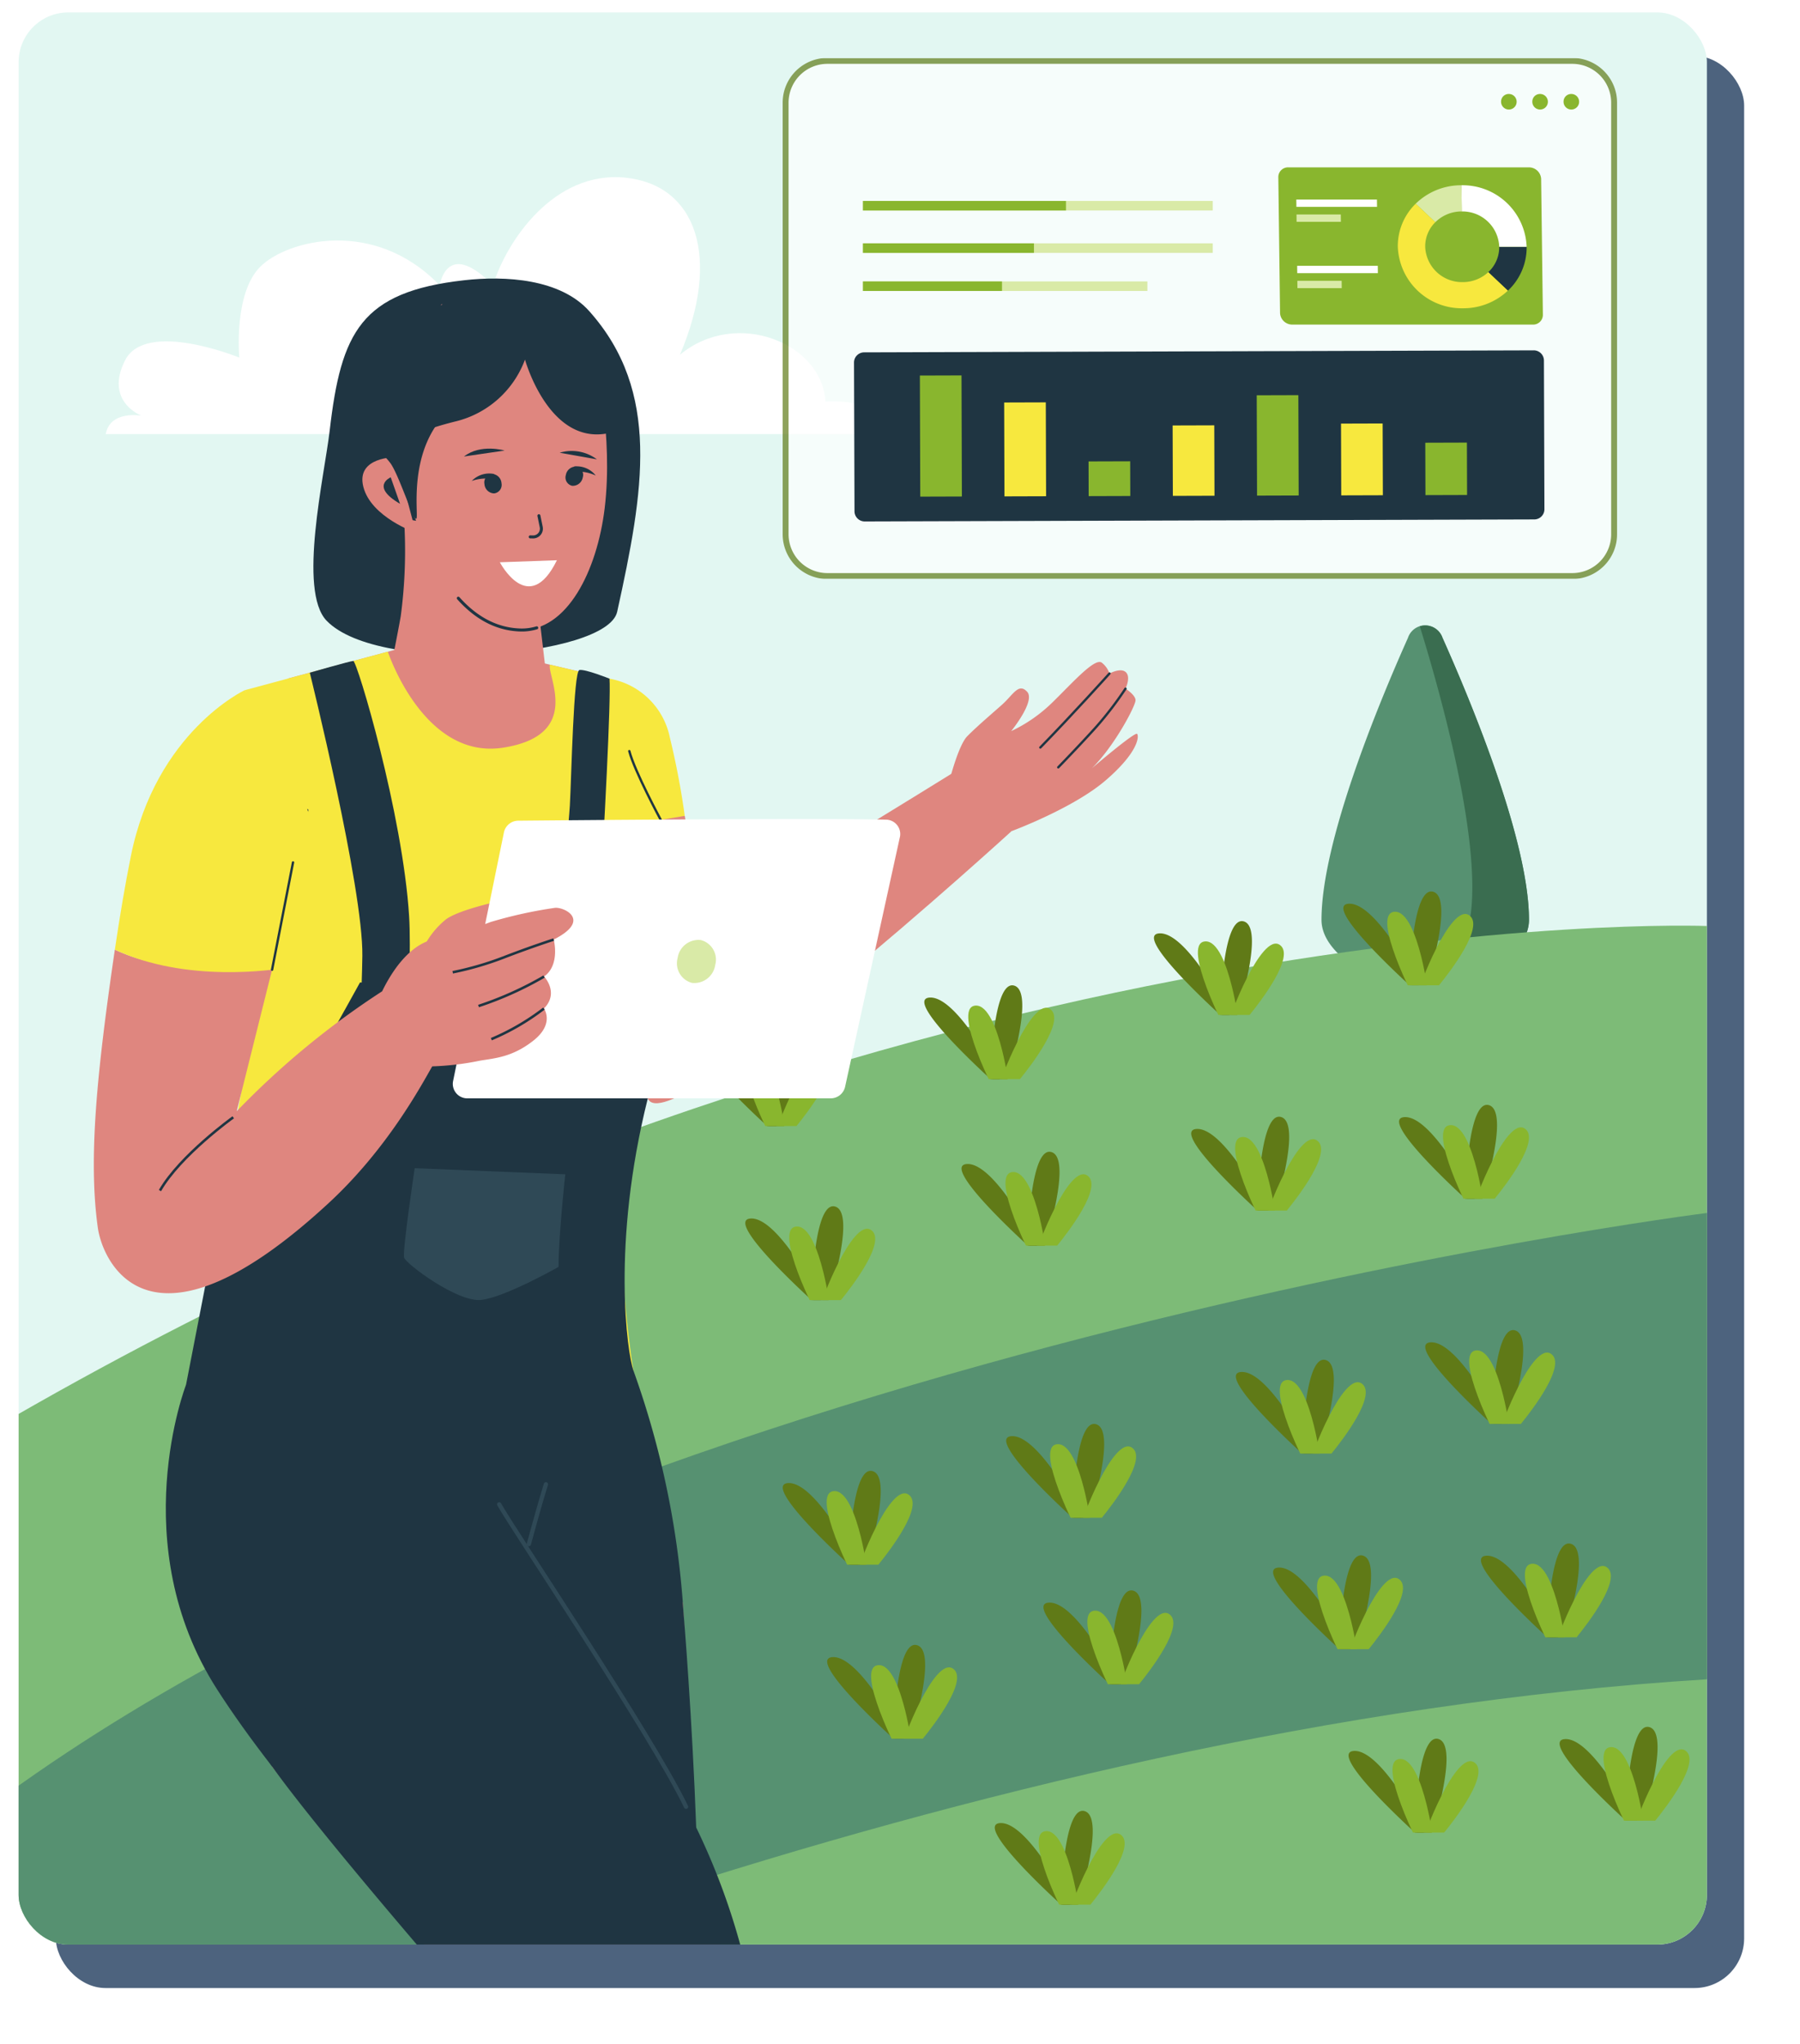 <svg xmlns="http://www.w3.org/2000/svg" xmlns:xlink="http://www.w3.org/1999/xlink" width="290" height="329.194" viewBox="0 0 290 329.194">
  <defs>
    <filter id="Rectángulo_408564" x="0" y="0" width="290" height="329.194" filterUnits="userSpaceOnUse">
      <feOffset dx="6" dy="7" input="SourceAlpha"/>
      <feGaussianBlur stdDeviation="3" result="blur"/>
      <feFlood flood-opacity="0.161"/>
      <feComposite operator="in" in2="blur"/>
      <feComposite in="SourceGraphic"/>
    </filter>
    <clipPath id="clip-path">
      <rect id="Rectángulo_408718" data-name="Rectángulo 408718" width="272" height="311.194" rx="8" fill="#eaf4ff" opacity="0.65"/>
    </clipPath>
    <clipPath id="clip-path-2">
      <rect id="Rectángulo_408717" data-name="Rectángulo 408717" width="283.854" height="584.503" fill="none"/>
    </clipPath>
    <clipPath id="clip-path-3">
      <rect id="Rectángulo_408737" data-name="Rectángulo 408737" width="20.933" height="15.112" fill="none"/>
    </clipPath>
    <clipPath id="clip-path-18">
      <rect id="Rectángulo_408738" data-name="Rectángulo 408738" width="20.933" height="15.112" transform="translate(0 0)" fill="none"/>
    </clipPath>
    <clipPath id="clip-path-22">
      <rect id="Rectángulo_408719" data-name="Rectángulo 408719" width="168.19" height="268.333" fill="none"/>
    </clipPath>
    <clipPath id="clip-path-23">
      <rect id="Rectángulo_408736" data-name="Rectángulo 408736" width="134.436" height="83.881" fill="none"/>
    </clipPath>
    <clipPath id="clip-path-24">
      <rect id="Rectángulo_408735" data-name="Rectángulo 408735" width="134.436" height="83.88" fill="none"/>
    </clipPath>
  </defs>
  <g id="Grupo_1200180" data-name="Grupo 1200180" transform="translate(3 2)">
    <g transform="matrix(1, 0, 0, 1, -3, -2)" filter="url(#Rectángulo_408564)">
      <rect id="Rectángulo_408564-2" data-name="Rectángulo 408564" width="272" height="311.195" rx="8" transform="translate(3 2)" fill="#4d637e"/>
    </g>
    <g id="Enmascarar_grupo_1098825" data-name="Enmascarar grupo 1098825" clip-path="url(#clip-path)">
      <g id="Grupo_1199162" data-name="Grupo 1199162" transform="translate(-11.855 -190.114)">
        <rect id="Rectángulo_408715" data-name="Rectángulo 408715" width="283.855" height="584.504" transform="translate(0 0)" fill="#e2f7f2"/>
        <rect id="Rectángulo_408716" data-name="Rectángulo 408716" width="2.404" height="30.272" transform="translate(237.276 344.296)" fill="#872a21"/>
        <g id="Grupo_1199161" data-name="Grupo 1199161" transform="translate(0.001 0.001)">
          <g id="Grupo_1199160" data-name="Grupo 1199160" clip-path="url(#clip-path-2)">
            <path id="Trazado_1030833" data-name="Trazado 1030833" d="M42.6,304.555a2.931,2.931,0,0,1,5.556,0c4.755,10.639,13.944,32.835,13.937,45.439,0,4.207-4.708,7.59-9.126,9.84a16.479,16.479,0,0,1-15.178,0c-4.417-2.25-9.123-5.633-9.126-9.84-.007-12.6,9.182-34.8,13.937-45.439" transform="translate(193.098 -13.727)" fill="#569171"/>
            <path id="Trazado_1030834" data-name="Trazado 1030834" d="M35.351,357.66c4.658-1.751,9.74-4.6,10.248-8.776,1.5-12.341-4.753-34.909-8.23-46.174a2.957,2.957,0,0,1,3.652,1.845c4.755,10.639,13.944,32.835,13.937,45.44,0,4.206-4.708,7.59-9.126,9.839a16.479,16.479,0,0,1-15.178,0c-.663-.337-1.332-.7-1.991-1.088a16.891,16.891,0,0,0,6.688-1.087" transform="translate(200.233 -13.727)" fill="#3a6d50"/>
            <path id="Trazado_1030835" data-name="Trazado 1030835" d="M283.465,353.281S150.528,348.061,0,438.6V600.529H283.465Z" transform="translate(0.389 -16.026)" fill="#7dbb77"/>
            <path id="Trazado_1030836" data-name="Trazado 1030836" d="M283.465,476.807C164.16,484.176,41.23,536.8,0,555.938v-53.37C96.8,425.148,283.457,401.7,283.465,401.7Z" transform="translate(0.389 -18.225)" fill="#569171"/>
            <path id="Trazado_1030837" data-name="Trazado 1030837" d="M130.505,271.325h126.46s-.478-5.706-10.518-5.249c-.478-9.357-14.344-15.062-23.428-7.531,6.694-15.747,2.63-27.385-8.845-28.526S195.05,240.288,192.9,247.363c-6.932-7.075-8.366-1.141-8.6,0-10.519-10.953-24.623-7.3-28.926-2.966S152.02,259,152.02,259s-15.06-6.161-18.407.456,2.629,8.9,2.629,8.9-5.02-.913-5.737,2.967" transform="translate(-104.616 -13.296)" fill="#fff"/>
            <g id="Grupo_1199172" data-name="Grupo 1199172" transform="translate(247.451 436.706)">
              <g id="Grupo_1199171" data-name="Grupo 1199171" transform="translate(0 0)" clip-path="url(#clip-path-3)">
                <path id="Trazado_1030897" data-name="Trazado 1030897" d="M5.194,15.067c.027.007.106.019.212.044H7.789c.318-1,1.035-3.408,1.6-6.006C10.264,5.082,10.769.591,8.857.046,6.846-.531,5.878,4.392,5.446,8.757a40.325,40.325,0,0,0-.252,6.31" transform="translate(5.616 0)" fill="#607a17"/>
                <path id="Trazado_1030898" data-name="Trazado 1030898" d="M19.465,15.205h1.467a69.342,69.342,0,0,0-3.75-6.367c0-.006-.007-.012-.007-.019-2.3-3.433-5.2-6.873-7.512-6.753-4.1.216,7.373,10.916,9.8,13.14" transform="translate(-8.785 -0.093)" fill="#607a17"/>
                <path id="Trazado_1030899" data-name="Trazado 1030899" d="M0,15.284H2.98c1.818-2.23,7.366-9.446,4.9-11.258C6.364,2.911,4.247,6.015,2.575,9.278c-.869,1.7-1.613,3.453-2.091,4.669-.232.6-.4,1.07-.484,1.336" transform="translate(12.429 -0.172)" fill="#89b62e"/>
                <path id="Trazado_1030900" data-name="Trazado 1030900" d="M8.8,10.7s0,.009,0,.013c.768,2.066,1.646,3.923,1.944,4.553h3.106c-.029-.186-.081-.516-.158-.956-.157-.874-.407-2.183-.753-3.587-.859-3.439-2.3-7.474-4.347-7.3C6.6,3.594,7.57,7.4,8.8,10.7" transform="translate(-0.372 -0.155)" fill="#89b62e"/>
              </g>
            </g>
            <g id="Grupo_1199187" data-name="Grupo 1199187" transform="translate(234.258 366.063)">
              <g id="Grupo_1199171-2" data-name="Grupo 1199171" transform="translate(0 0)" clip-path="url(#clip-path-3)">
                <path id="Trazado_1030897-2" data-name="Trazado 1030897" d="M5.194,15.067c.027.007.106.019.212.044H7.789c.318-1,1.035-3.408,1.6-6.006C10.264,5.082,10.769.591,8.857.046,6.846-.531,5.878,4.392,5.446,8.757a40.325,40.325,0,0,0-.252,6.31" transform="translate(5.616 0)" fill="#607a17"/>
                <path id="Trazado_1030898-2" data-name="Trazado 1030898" d="M19.465,15.205h1.467a69.342,69.342,0,0,0-3.75-6.367c0-.006-.007-.012-.007-.019-2.3-3.433-5.2-6.873-7.512-6.753-4.1.216,7.373,10.916,9.8,13.14" transform="translate(-8.785 -0.093)" fill="#607a17"/>
                <path id="Trazado_1030899-2" data-name="Trazado 1030899" d="M0,15.284H2.98c1.818-2.23,7.366-9.446,4.9-11.258C6.364,2.911,4.247,6.015,2.575,9.278c-.869,1.7-1.613,3.453-2.091,4.669-.232.6-.4,1.07-.484,1.336" transform="translate(12.429 -0.172)" fill="#89b62e"/>
                <path id="Trazado_1030900-2" data-name="Trazado 1030900" d="M8.8,10.7s0,.009,0,.013c.768,2.066,1.646,3.923,1.944,4.553h3.106c-.029-.186-.081-.516-.158-.956-.157-.874-.407-2.183-.753-3.587-.859-3.439-2.3-7.474-4.347-7.3C6.6,3.594,7.57,7.4,8.8,10.7" transform="translate(-0.372 -0.155)" fill="#89b62e"/>
              </g>
            </g>
            <g id="Grupo_1199173" data-name="Grupo 1199173" transform="translate(238.476 402.339)">
              <g id="Grupo_1199171-3" data-name="Grupo 1199171" transform="translate(0 0)" clip-path="url(#clip-path-3)">
                <path id="Trazado_1030897-3" data-name="Trazado 1030897" d="M5.194,15.067c.027.007.106.019.212.044H7.789c.318-1,1.035-3.408,1.6-6.006C10.264,5.082,10.769.591,8.857.046,6.846-.531,5.878,4.392,5.446,8.757a40.325,40.325,0,0,0-.252,6.31" transform="translate(5.616 0)" fill="#607a17"/>
                <path id="Trazado_1030898-3" data-name="Trazado 1030898" d="M19.465,15.205h1.467a69.342,69.342,0,0,0-3.75-6.367c0-.006-.007-.012-.007-.019-2.3-3.433-5.2-6.873-7.512-6.753-4.1.216,7.373,10.916,9.8,13.14" transform="translate(-8.785 -0.093)" fill="#607a17"/>
                <path id="Trazado_1030899-3" data-name="Trazado 1030899" d="M0,15.284H2.98c1.818-2.23,7.366-9.446,4.9-11.258C6.364,2.911,4.247,6.015,2.575,9.278c-.869,1.7-1.613,3.453-2.091,4.669-.232.6-.4,1.07-.484,1.336" transform="translate(12.429 -0.172)" fill="#89b62e"/>
                <path id="Trazado_1030900-3" data-name="Trazado 1030900" d="M8.8,10.7s0,.009,0,.013c.768,2.066,1.646,3.923,1.944,4.553h3.106c-.029-.186-.081-.516-.158-.956-.157-.874-.407-2.183-.753-3.587-.859-3.439-2.3-7.474-4.347-7.3C6.6,3.594,7.57,7.4,8.8,10.7" transform="translate(-0.372 -0.155)" fill="#89b62e"/>
              </g>
            </g>
            <g id="Grupo_1199186" data-name="Grupo 1199186" transform="translate(225.283 331.696)">
              <g id="Grupo_1199171-4" data-name="Grupo 1199171" transform="translate(0 0)" clip-path="url(#clip-path-3)">
                <path id="Trazado_1030897-4" data-name="Trazado 1030897" d="M5.194,15.067c.027.007.106.019.212.044H7.789c.318-1,1.035-3.408,1.6-6.006C10.264,5.082,10.769.591,8.857.046,6.846-.531,5.878,4.392,5.446,8.757a40.325,40.325,0,0,0-.252,6.31" transform="translate(5.616 0)" fill="#607a17"/>
                <path id="Trazado_1030898-4" data-name="Trazado 1030898" d="M19.465,15.205h1.467a69.342,69.342,0,0,0-3.75-6.367c0-.006-.007-.012-.007-.019-2.3-3.433-5.2-6.873-7.512-6.753-4.1.216,7.373,10.916,9.8,13.14" transform="translate(-8.785 -0.093)" fill="#607a17"/>
                <path id="Trazado_1030899-4" data-name="Trazado 1030899" d="M0,15.284H2.98c1.818-2.23,7.366-9.446,4.9-11.258C6.364,2.911,4.247,6.015,2.575,9.278c-.869,1.7-1.613,3.453-2.091,4.669-.232.6-.4,1.07-.484,1.336" transform="translate(12.429 -0.172)" fill="#89b62e"/>
                <path id="Trazado_1030900-4" data-name="Trazado 1030900" d="M8.8,10.7s0,.009,0,.013c.768,2.066,1.646,3.923,1.944,4.553h3.106c-.029-.186-.081-.516-.158-.956-.157-.874-.407-2.183-.753-3.587-.859-3.439-2.3-7.474-4.347-7.3C6.6,3.594,7.57,7.4,8.8,10.7" transform="translate(-0.372 -0.155)" fill="#89b62e"/>
              </g>
            </g>
            <g id="Grupo_1199174" data-name="Grupo 1199174" transform="translate(207.963 407.112)">
              <g id="Grupo_1199171-5" data-name="Grupo 1199171" transform="translate(0 0)" clip-path="url(#clip-path-3)">
                <path id="Trazado_1030897-5" data-name="Trazado 1030897" d="M5.194,15.067c.027.007.106.019.212.044H7.789c.318-1,1.035-3.408,1.6-6.006C10.264,5.082,10.769.591,8.857.046,6.846-.531,5.878,4.392,5.446,8.757a40.325,40.325,0,0,0-.252,6.31" transform="translate(5.616 0)" fill="#607a17"/>
                <path id="Trazado_1030898-5" data-name="Trazado 1030898" d="M19.465,15.205h1.467a69.342,69.342,0,0,0-3.75-6.367c0-.006-.007-.012-.007-.019-2.3-3.433-5.2-6.873-7.512-6.753-4.1.216,7.373,10.916,9.8,13.14" transform="translate(-8.785 -0.093)" fill="#607a17"/>
                <path id="Trazado_1030899-5" data-name="Trazado 1030899" d="M0,15.284H2.98c1.818-2.23,7.366-9.446,4.9-11.258C6.364,2.911,4.247,6.015,2.575,9.278c-.869,1.7-1.613,3.453-2.091,4.669-.232.6-.4,1.07-.484,1.336" transform="translate(12.429 -0.172)" fill="#89b62e"/>
                <path id="Trazado_1030900-5" data-name="Trazado 1030900" d="M8.8,10.7s0,.009,0,.013c.768,2.066,1.646,3.923,1.944,4.553h3.106c-.029-.186-.081-.516-.158-.956-.157-.874-.407-2.183-.753-3.587-.859-3.439-2.3-7.474-4.347-7.3C6.6,3.594,7.57,7.4,8.8,10.7" transform="translate(-0.372 -0.155)" fill="#89b62e"/>
              </g>
            </g>
            <g id="Grupo_1199185" data-name="Grupo 1199185" transform="translate(194.769 336.47)">
              <g id="Grupo_1199171-6" data-name="Grupo 1199171" transform="translate(0 0)" clip-path="url(#clip-path-3)">
                <path id="Trazado_1030897-6" data-name="Trazado 1030897" d="M5.194,15.067c.027.007.106.019.212.044H7.789c.318-1,1.035-3.408,1.6-6.006C10.264,5.082,10.769.591,8.857.046,6.846-.531,5.878,4.392,5.446,8.757a40.325,40.325,0,0,0-.252,6.31" transform="translate(5.616 0)" fill="#607a17"/>
                <path id="Trazado_1030898-6" data-name="Trazado 1030898" d="M19.465,15.205h1.467a69.342,69.342,0,0,0-3.75-6.367c0-.006-.007-.012-.007-.019-2.3-3.433-5.2-6.873-7.512-6.753-4.1.216,7.373,10.916,9.8,13.14" transform="translate(-8.785 -0.093)" fill="#607a17"/>
                <path id="Trazado_1030899-6" data-name="Trazado 1030899" d="M0,15.284H2.98c1.818-2.23,7.366-9.446,4.9-11.258C6.364,2.911,4.247,6.015,2.575,9.278c-.869,1.7-1.613,3.453-2.091,4.669-.232.6-.4,1.07-.484,1.336" transform="translate(12.429 -0.172)" fill="#89b62e"/>
                <path id="Trazado_1030900-6" data-name="Trazado 1030900" d="M8.8,10.7s0,.009,0,.013c.768,2.066,1.646,3.923,1.944,4.553h3.106c-.029-.186-.081-.516-.158-.956-.157-.874-.407-2.183-.753-3.587-.859-3.439-2.3-7.474-4.347-7.3C6.6,3.594,7.57,7.4,8.8,10.7" transform="translate(-0.372 -0.155)" fill="#89b62e"/>
              </g>
            </g>
            <g id="Grupo_1199175" data-name="Grupo 1199175" transform="translate(213.963 438.615)">
              <g id="Grupo_1199171-7" data-name="Grupo 1199171" transform="translate(0 0)" clip-path="url(#clip-path-3)">
                <path id="Trazado_1030897-7" data-name="Trazado 1030897" d="M5.194,15.067c.027.007.106.019.212.044H7.789c.318-1,1.035-3.408,1.6-6.006C10.264,5.082,10.769.591,8.857.046,6.846-.531,5.878,4.392,5.446,8.757a40.325,40.325,0,0,0-.252,6.31" transform="translate(5.616 0)" fill="#607a17"/>
                <path id="Trazado_1030898-7" data-name="Trazado 1030898" d="M19.465,15.205h1.467a69.342,69.342,0,0,0-3.75-6.367c0-.006-.007-.012-.007-.019-2.3-3.433-5.2-6.873-7.512-6.753-4.1.216,7.373,10.916,9.8,13.14" transform="translate(-8.785 -0.093)" fill="#607a17"/>
                <path id="Trazado_1030899-7" data-name="Trazado 1030899" d="M0,15.284H2.98c1.818-2.23,7.366-9.446,4.9-11.258C6.364,2.911,4.247,6.015,2.575,9.278c-.869,1.7-1.613,3.453-2.091,4.669-.232.6-.4,1.07-.484,1.336" transform="translate(12.429 -0.172)" fill="#89b62e"/>
                <path id="Trazado_1030900-7" data-name="Trazado 1030900" d="M8.8,10.7s0,.009,0,.013c.768,2.066,1.646,3.923,1.944,4.553h3.106c-.029-.186-.081-.516-.158-.956-.157-.874-.407-2.183-.753-3.587-.859-3.439-2.3-7.474-4.347-7.3C6.6,3.594,7.57,7.4,8.8,10.7" transform="translate(-0.372 -0.155)" fill="#89b62e"/>
              </g>
            </g>
            <g id="Grupo_1199184" data-name="Grupo 1199184" transform="translate(200.769 367.972)">
              <g id="Grupo_1199171-8" data-name="Grupo 1199171" transform="translate(0 0)" clip-path="url(#clip-path-3)">
                <path id="Trazado_1030897-8" data-name="Trazado 1030897" d="M5.194,15.067c.027.007.106.019.212.044H7.789c.318-1,1.035-3.408,1.6-6.006C10.264,5.082,10.769.591,8.857.046,6.846-.531,5.878,4.392,5.446,8.757a40.325,40.325,0,0,0-.252,6.31" transform="translate(5.616 0)" fill="#607a17"/>
                <path id="Trazado_1030898-8" data-name="Trazado 1030898" d="M19.465,15.205h1.467a69.342,69.342,0,0,0-3.75-6.367c0-.006-.007-.012-.007-.019-2.3-3.433-5.2-6.873-7.512-6.753-4.1.216,7.373,10.916,9.8,13.14" transform="translate(-8.785 -0.093)" fill="#607a17"/>
                <path id="Trazado_1030899-8" data-name="Trazado 1030899" d="M0,15.284H2.98c1.818-2.23,7.366-9.446,4.9-11.258C6.364,2.911,4.247,6.015,2.575,9.278c-.869,1.7-1.613,3.453-2.091,4.669-.232.6-.4,1.07-.484,1.336" transform="translate(12.429 -0.172)" fill="#89b62e"/>
                <path id="Trazado_1030900-8" data-name="Trazado 1030900" d="M8.8,10.7s0,.009,0,.013c.768,2.066,1.646,3.923,1.944,4.553h3.106c-.029-.186-.081-.516-.158-.956-.157-.874-.407-2.183-.753-3.587-.859-3.439-2.3-7.474-4.347-7.3C6.6,3.594,7.57,7.4,8.8,10.7" transform="translate(-0.372 -0.155)" fill="#89b62e"/>
              </g>
            </g>
            <g id="Grupo_1199176" data-name="Grupo 1199176" transform="translate(170.963 417.451)">
              <g id="Grupo_1199171-9" data-name="Grupo 1199171" transform="translate(0 0)" clip-path="url(#clip-path-3)">
                <path id="Trazado_1030897-9" data-name="Trazado 1030897" d="M5.194,15.067c.027.007.106.019.212.044H7.789c.318-1,1.035-3.408,1.6-6.006C10.264,5.082,10.769.591,8.857.046,6.846-.531,5.878,4.392,5.446,8.757a40.325,40.325,0,0,0-.252,6.31" transform="translate(5.616 0)" fill="#607a17"/>
                <path id="Trazado_1030898-9" data-name="Trazado 1030898" d="M19.465,15.205h1.467a69.342,69.342,0,0,0-3.75-6.367c0-.006-.007-.012-.007-.019-2.3-3.433-5.2-6.873-7.512-6.753-4.1.216,7.373,10.916,9.8,13.14" transform="translate(-8.785 -0.093)" fill="#607a17"/>
                <path id="Trazado_1030899-9" data-name="Trazado 1030899" d="M0,15.284H2.98c1.818-2.23,7.366-9.446,4.9-11.258C6.364,2.911,4.247,6.015,2.575,9.278c-.869,1.7-1.613,3.453-2.091,4.669-.232.6-.4,1.07-.484,1.336" transform="translate(12.429 -0.172)" fill="#89b62e"/>
                <path id="Trazado_1030900-9" data-name="Trazado 1030900" d="M8.8,10.7s0,.009,0,.013c.768,2.066,1.646,3.923,1.944,4.553h3.106c-.029-.186-.081-.516-.158-.956-.157-.874-.407-2.183-.753-3.587-.859-3.439-2.3-7.474-4.347-7.3C6.6,3.594,7.57,7.4,8.8,10.7" transform="translate(-0.372 -0.155)" fill="#89b62e"/>
              </g>
            </g>
            <g id="Grupo_1199182" data-name="Grupo 1199182" transform="translate(157.77 346.808)">
              <g id="Grupo_1199171-10" data-name="Grupo 1199171" transform="translate(0 0)" clip-path="url(#clip-path-3)">
                <path id="Trazado_1030897-10" data-name="Trazado 1030897" d="M5.194,15.067c.027.007.106.019.212.044H7.789c.318-1,1.035-3.408,1.6-6.006C10.264,5.082,10.769.591,8.857.046,6.846-.531,5.878,4.392,5.446,8.757a40.325,40.325,0,0,0-.252,6.31" transform="translate(5.616 0)" fill="#607a17"/>
                <path id="Trazado_1030898-10" data-name="Trazado 1030898" d="M19.465,15.205h1.467a69.342,69.342,0,0,0-3.75-6.367c0-.006-.007-.012-.007-.019-2.3-3.433-5.2-6.873-7.512-6.753-4.1.216,7.373,10.916,9.8,13.14" transform="translate(-8.785 -0.093)" fill="#607a17"/>
                <path id="Trazado_1030899-10" data-name="Trazado 1030899" d="M0,15.284H2.98c1.818-2.23,7.366-9.446,4.9-11.258C6.364,2.911,4.247,6.015,2.575,9.278c-.869,1.7-1.613,3.453-2.091,4.669-.232.6-.4,1.07-.484,1.336" transform="translate(12.429 -0.172)" fill="#89b62e"/>
                <path id="Trazado_1030900-10" data-name="Trazado 1030900" d="M8.8,10.7s0,.009,0,.013c.768,2.066,1.646,3.923,1.944,4.553h3.106c-.029-.186-.081-.516-.158-.956-.157-.874-.407-2.183-.753-3.587-.859-3.439-2.3-7.474-4.347-7.3C6.6,3.594,7.57,7.4,8.8,10.7" transform="translate(-0.372 -0.155)" fill="#89b62e"/>
              </g>
            </g>
            <g id="Grupo_1199177" data-name="Grupo 1199177" transform="translate(176.963 444.262)">
              <g id="Grupo_1199171-11" data-name="Grupo 1199171" transform="translate(0 0)" clip-path="url(#clip-path-3)">
                <path id="Trazado_1030897-11" data-name="Trazado 1030897" d="M5.194,15.067c.027.007.106.019.212.044H7.789c.318-1,1.035-3.408,1.6-6.006C10.264,5.082,10.769.591,8.857.046,6.846-.531,5.878,4.392,5.446,8.757a40.325,40.325,0,0,0-.252,6.31" transform="translate(5.616 0)" fill="#607a17"/>
                <path id="Trazado_1030898-11" data-name="Trazado 1030898" d="M19.465,15.205h1.467a69.342,69.342,0,0,0-3.75-6.367c0-.006-.007-.012-.007-.019-2.3-3.433-5.2-6.873-7.512-6.753-4.1.216,7.373,10.916,9.8,13.14" transform="translate(-8.785 -0.093)" fill="#607a17"/>
                <path id="Trazado_1030899-11" data-name="Trazado 1030899" d="M0,15.284H2.98c1.818-2.23,7.366-9.446,4.9-11.258C6.364,2.911,4.247,6.015,2.575,9.278c-.869,1.7-1.613,3.453-2.091,4.669-.232.6-.4,1.07-.484,1.336" transform="translate(12.429 -0.172)" fill="#89b62e"/>
                <path id="Trazado_1030900-11" data-name="Trazado 1030900" d="M8.8,10.7s0,.009,0,.013c.768,2.066,1.646,3.923,1.944,4.553h3.106c-.029-.186-.081-.516-.158-.956-.157-.874-.407-2.183-.753-3.587-.859-3.439-2.3-7.474-4.347-7.3C6.6,3.594,7.57,7.4,8.8,10.7" transform="translate(-0.372 -0.155)" fill="#89b62e"/>
              </g>
            </g>
            <g id="Grupo_1199183" data-name="Grupo 1199183" transform="translate(163.77 373.619)">
              <g id="Grupo_1199171-12" data-name="Grupo 1199171" transform="translate(0 0)" clip-path="url(#clip-path-3)">
                <path id="Trazado_1030897-12" data-name="Trazado 1030897" d="M5.194,15.067c.027.007.106.019.212.044H7.789c.318-1,1.035-3.408,1.6-6.006C10.264,5.082,10.769.591,8.857.046,6.846-.531,5.878,4.392,5.446,8.757a40.325,40.325,0,0,0-.252,6.31" transform="translate(5.616 0)" fill="#607a17"/>
                <path id="Trazado_1030898-12" data-name="Trazado 1030898" d="M19.465,15.205h1.467a69.342,69.342,0,0,0-3.75-6.367c0-.006-.007-.012-.007-.019-2.3-3.433-5.2-6.873-7.512-6.753-4.1.216,7.373,10.916,9.8,13.14" transform="translate(-8.785 -0.093)" fill="#607a17"/>
                <path id="Trazado_1030899-12" data-name="Trazado 1030899" d="M0,15.284H2.98c1.818-2.23,7.366-9.446,4.9-11.258C6.364,2.911,4.247,6.015,2.575,9.278c-.869,1.7-1.613,3.453-2.091,4.669-.232.6-.4,1.07-.484,1.336" transform="translate(12.429 -0.172)" fill="#89b62e"/>
                <path id="Trazado_1030900-12" data-name="Trazado 1030900" d="M8.8,10.7s0,.009,0,.013c.768,2.066,1.646,3.923,1.944,4.553h3.106c-.029-.186-.081-.516-.158-.956-.157-.874-.407-2.183-.753-3.587-.859-3.439-2.3-7.474-4.347-7.3C6.6,3.594,7.57,7.4,8.8,10.7" transform="translate(-0.372 -0.155)" fill="#89b62e"/>
              </g>
            </g>
            <g id="Grupo_1199178" data-name="Grupo 1199178" transform="translate(134.963 425.007)">
              <g id="Grupo_1199171-13" data-name="Grupo 1199171" transform="translate(0 0)" clip-path="url(#clip-path-3)">
                <path id="Trazado_1030897-13" data-name="Trazado 1030897" d="M5.194,15.067c.027.007.106.019.212.044H7.789c.318-1,1.035-3.408,1.6-6.006C10.264,5.082,10.769.591,8.857.046,6.846-.531,5.878,4.392,5.446,8.757a40.325,40.325,0,0,0-.252,6.31" transform="translate(5.616 0)" fill="#607a17"/>
                <path id="Trazado_1030898-13" data-name="Trazado 1030898" d="M19.465,15.205h1.467a69.342,69.342,0,0,0-3.75-6.367c0-.006-.007-.012-.007-.019-2.3-3.433-5.2-6.873-7.512-6.753-4.1.216,7.373,10.916,9.8,13.14" transform="translate(-8.785 -0.093)" fill="#607a17"/>
                <path id="Trazado_1030899-13" data-name="Trazado 1030899" d="M0,15.284H2.98c1.818-2.23,7.366-9.446,4.9-11.258C6.364,2.911,4.247,6.015,2.575,9.278c-.869,1.7-1.613,3.453-2.091,4.669-.232.6-.4,1.07-.484,1.336" transform="translate(12.429 -0.172)" fill="#89b62e"/>
                <path id="Trazado_1030900-13" data-name="Trazado 1030900" d="M8.8,10.7s0,.009,0,.013c.768,2.066,1.646,3.923,1.944,4.553h3.106c-.029-.186-.081-.516-.158-.956-.157-.874-.407-2.183-.753-3.587-.859-3.439-2.3-7.474-4.347-7.3C6.6,3.594,7.57,7.4,8.8,10.7" transform="translate(-0.372 -0.155)" fill="#89b62e"/>
              </g>
            </g>
            <g id="Grupo_1199181" data-name="Grupo 1199181" transform="translate(121.77 354.364)">
              <g id="Grupo_1199171-14" data-name="Grupo 1199171" transform="translate(0 0)" clip-path="url(#clip-path-3)">
                <path id="Trazado_1030897-14" data-name="Trazado 1030897" d="M5.194,15.067c.027.007.106.019.212.044H7.789c.318-1,1.035-3.408,1.6-6.006C10.264,5.082,10.769.591,8.857.046,6.846-.531,5.878,4.392,5.446,8.757a40.325,40.325,0,0,0-.252,6.31" transform="translate(5.616 0)" fill="#607a17"/>
                <path id="Trazado_1030898-14" data-name="Trazado 1030898" d="M19.465,15.205h1.467a69.342,69.342,0,0,0-3.75-6.367c0-.006-.007-.012-.007-.019-2.3-3.433-5.2-6.873-7.512-6.753-4.1.216,7.373,10.916,9.8,13.14" transform="translate(-8.785 -0.093)" fill="#607a17"/>
                <path id="Trazado_1030899-14" data-name="Trazado 1030899" d="M0,15.284H2.98c1.818-2.23,7.366-9.446,4.9-11.258C6.364,2.911,4.247,6.015,2.575,9.278c-.869,1.7-1.613,3.453-2.091,4.669-.232.6-.4,1.07-.484,1.336" transform="translate(12.429 -0.172)" fill="#89b62e"/>
                <path id="Trazado_1030900-14" data-name="Trazado 1030900" d="M8.8,10.7s0,.009,0,.013c.768,2.066,1.646,3.923,1.944,4.553h3.106c-.029-.186-.081-.516-.158-.956-.157-.874-.407-2.183-.753-3.587-.859-3.439-2.3-7.474-4.347-7.3C6.6,3.594,7.57,7.4,8.8,10.7" transform="translate(-0.372 -0.155)" fill="#89b62e"/>
              </g>
            </g>
            <g id="Grupo_1199179" data-name="Grupo 1199179" transform="translate(142.121 453.037)">
              <g id="Grupo_1199171-15" data-name="Grupo 1199171" transform="translate(0 0)" clip-path="url(#clip-path-3)">
                <path id="Trazado_1030897-15" data-name="Trazado 1030897" d="M5.194,15.067c.027.007.106.019.212.044H7.789c.318-1,1.035-3.408,1.6-6.006C10.264,5.082,10.769.591,8.857.046,6.846-.531,5.878,4.392,5.446,8.757a40.325,40.325,0,0,0-.252,6.31" transform="translate(5.616 0)" fill="#607a17"/>
                <path id="Trazado_1030898-15" data-name="Trazado 1030898" d="M19.465,15.205h1.467a69.342,69.342,0,0,0-3.75-6.367c0-.006-.007-.012-.007-.019-2.3-3.433-5.2-6.873-7.512-6.753-4.1.216,7.373,10.916,9.8,13.14" transform="translate(-8.785 -0.093)" fill="#607a17"/>
                <path id="Trazado_1030899-15" data-name="Trazado 1030899" d="M0,15.284H2.98c1.818-2.23,7.366-9.446,4.9-11.258C6.364,2.911,4.247,6.015,2.575,9.278c-.869,1.7-1.613,3.453-2.091,4.669-.232.6-.4,1.07-.484,1.336" transform="translate(12.429 -0.172)" fill="#89b62e"/>
                <path id="Trazado_1030900-15" data-name="Trazado 1030900" d="M8.8,10.7s0,.009,0,.013c.768,2.066,1.646,3.923,1.944,4.553h3.106c-.029-.186-.081-.516-.158-.956-.157-.874-.407-2.183-.753-3.587-.859-3.439-2.3-7.474-4.347-7.3C6.6,3.594,7.57,7.4,8.8,10.7" transform="translate(-0.372 -0.155)" fill="#89b62e"/>
              </g>
              <g id="Grupo_1199188" data-name="Grupo 1199188" transform="translate(27 26.73)" clip-path="url(#clip-path-18)">
                <path id="Trazado_1030901" data-name="Trazado 1030901" d="M5.194,15.067c.027.007.106.019.212.044H7.789c.318-1,1.035-3.408,1.6-6.006C10.264,5.082,10.769.591,8.857.046,6.846-.531,5.878,4.392,5.446,8.757a40.325,40.325,0,0,0-.252,6.31" transform="translate(5.616 0)" fill="#607a17"/>
                <path id="Trazado_1030902" data-name="Trazado 1030902" d="M19.465,15.205h1.467a69.342,69.342,0,0,0-3.75-6.367c0-.006-.007-.012-.007-.019-2.3-3.433-5.2-6.873-7.512-6.753-4.1.216,7.373,10.916,9.8,13.14" transform="translate(-8.785 -0.093)" fill="#607a17"/>
                <path id="Trazado_1030903" data-name="Trazado 1030903" d="M0,15.284H2.98c1.818-2.23,7.366-9.446,4.9-11.258C6.364,2.911,4.247,6.015,2.575,9.278c-.869,1.7-1.613,3.453-2.091,4.669-.232.6-.4,1.07-.484,1.336" transform="translate(12.429 -0.172)" fill="#89b62e"/>
                <path id="Trazado_1030904" data-name="Trazado 1030904" d="M8.8,10.7s0,.009,0,.013c.768,2.066,1.646,3.923,1.944,4.553h3.106c-.029-.186-.081-.516-.158-.956-.157-.874-.407-2.183-.753-3.587-.859-3.439-2.3-7.474-4.347-7.3C6.6,3.594,7.57,7.4,8.8,10.7" transform="translate(-0.372 -0.155)" fill="#89b62e"/>
              </g>
              <g id="Grupo_1199189" data-name="Grupo 1199189" transform="translate(84 15.112)" clip-path="url(#clip-path-18)">
                <path id="Trazado_1030905" data-name="Trazado 1030905" d="M5.194,15.067c.027.007.106.019.212.044H7.789c.318-1,1.035-3.408,1.6-6.006C10.264,5.082,10.769.591,8.857.046,6.846-.531,5.878,4.392,5.446,8.757a40.325,40.325,0,0,0-.252,6.31" transform="translate(5.616 0)" fill="#607a17"/>
                <path id="Trazado_1030906" data-name="Trazado 1030906" d="M19.465,15.205h1.467a69.342,69.342,0,0,0-3.75-6.367c0-.006-.007-.012-.007-.019-2.3-3.433-5.2-6.873-7.512-6.753-4.1.216,7.373,10.916,9.8,13.14" transform="translate(-8.785 -0.093)" fill="#607a17"/>
                <path id="Trazado_1030907" data-name="Trazado 1030907" d="M0,15.284H2.98c1.818-2.23,7.366-9.446,4.9-11.258C6.364,2.911,4.247,6.015,2.575,9.278c-.869,1.7-1.613,3.453-2.091,4.669-.232.6-.4,1.07-.484,1.336" transform="translate(12.429 -0.172)" fill="#89b62e"/>
                <path id="Trazado_1030908" data-name="Trazado 1030908" d="M8.8,10.7s0,.009,0,.013c.768,2.066,1.646,3.923,1.944,4.553h3.106c-.029-.186-.081-.516-.158-.956-.157-.874-.407-2.183-.753-3.587-.859-3.439-2.3-7.474-4.347-7.3C6.6,3.594,7.57,7.4,8.8,10.7" transform="translate(-0.372 -0.155)" fill="#89b62e"/>
              </g>
              <g id="Grupo_1199190" data-name="Grupo 1199190" transform="translate(118 13.203)" clip-path="url(#clip-path-18)">
                <path id="Trazado_1030909" data-name="Trazado 1030909" d="M5.194,15.067c.027.007.106.019.212.044H7.789c.318-1,1.035-3.408,1.6-6.006C10.264,5.082,10.769.591,8.857.046,6.846-.531,5.878,4.392,5.446,8.757a40.325,40.325,0,0,0-.252,6.31" transform="translate(5.616 0)" fill="#607a17"/>
                <path id="Trazado_1030910" data-name="Trazado 1030910" d="M19.465,15.205h1.467a69.342,69.342,0,0,0-3.75-6.367c0-.006-.007-.012-.007-.019-2.3-3.433-5.2-6.873-7.512-6.753-4.1.216,7.373,10.916,9.8,13.14" transform="translate(-8.785 -0.093)" fill="#607a17"/>
                <path id="Trazado_1030911" data-name="Trazado 1030911" d="M0,15.284H2.98c1.818-2.23,7.366-9.446,4.9-11.258C6.364,2.911,4.247,6.015,2.575,9.278c-.869,1.7-1.613,3.453-2.091,4.669-.232.6-.4,1.07-.484,1.336" transform="translate(12.429 -0.172)" fill="#89b62e"/>
                <path id="Trazado_1030912" data-name="Trazado 1030912" d="M8.8,10.7s0,.009,0,.013c.768,2.066,1.646,3.923,1.944,4.553h3.106c-.029-.186-.081-.516-.158-.956-.157-.874-.407-2.183-.753-3.587-.859-3.439-2.3-7.474-4.347-7.3C6.6,3.594,7.57,7.4,8.8,10.7" transform="translate(-0.372 -0.155)" fill="#89b62e"/>
              </g>
            </g>
            <g id="Grupo_1199180" data-name="Grupo 1199180" transform="translate(128.928 382.394)">
              <g id="Grupo_1199171-16" data-name="Grupo 1199171" transform="translate(0 0)" clip-path="url(#clip-path-3)">
                <path id="Trazado_1030897-16" data-name="Trazado 1030897" d="M5.194,15.067c.027.007.106.019.212.044H7.789c.318-1,1.035-3.408,1.6-6.006C10.264,5.082,10.769.591,8.857.046,6.846-.531,5.878,4.392,5.446,8.757a40.325,40.325,0,0,0-.252,6.31" transform="translate(5.616 0)" fill="#607a17"/>
                <path id="Trazado_1030898-16" data-name="Trazado 1030898" d="M19.465,15.205h1.467a69.342,69.342,0,0,0-3.75-6.367c0-.006-.007-.012-.007-.019-2.3-3.433-5.2-6.873-7.512-6.753-4.1.216,7.373,10.916,9.8,13.14" transform="translate(-8.785 -0.093)" fill="#607a17"/>
                <path id="Trazado_1030899-16" data-name="Trazado 1030899" d="M0,15.284H2.98c1.818-2.23,7.366-9.446,4.9-11.258C6.364,2.911,4.247,6.015,2.575,9.278c-.869,1.7-1.613,3.453-2.091,4.669-.232.6-.4,1.07-.484,1.336" transform="translate(12.429 -0.172)" fill="#89b62e"/>
                <path id="Trazado_1030900-16" data-name="Trazado 1030900" d="M8.8,10.7s0,.009,0,.013c.768,2.066,1.646,3.923,1.944,4.553h3.106c-.029-.186-.081-.516-.158-.956-.157-.874-.407-2.183-.753-3.587-.859-3.439-2.3-7.474-4.347-7.3C6.6,3.594,7.57,7.4,8.8,10.7" transform="translate(-0.372 -0.155)" fill="#89b62e"/>
              </g>
            </g>
          </g>
        </g>
      </g>
      <g id="Grupo_1199163" data-name="Grupo 1199163" transform="translate(12.122 42.861)">
        <g id="Grupo_1199163-2" data-name="Grupo 1199163" clip-path="url(#clip-path-22)">
          <path id="Trazado_1030838" data-name="Trazado 1030838" d="M35.171,71.021S37.832,86.9,38.536,87.648s40.241-23.8,40.241-23.8l9.038,9.644s-55.6,50.71-58.6,43.028S15.626,70.111,15.626,70.111Z" transform="translate(60.029 15.518)" fill="#df867f"/>
          <path id="Trazado_1030839" data-name="Trazado 1030839" d="M0,69.785s1.559-6.555,3.128-8.146S6.885,58.2,8.707,56.578s2.678-3.592,4.063-2.1S10.2,60.821,10.2,60.821a24.322,24.322,0,0,0,6.7-4.68c3.323-3.248,6.913-7.344,7.974-6.286a3.669,3.669,0,0,1,1.158,1.687s1.826-1.008,2.655-.2-.073,2.638-.073,2.638,1.615.989,1.62,1.872-3.344,7.307-7.03,10.95c0,0,6.969-5.969,7.292-5.533s.159,2.975-5.08,7.484-15.166,8.18-15.166,8.18Z" transform="translate(137.59 12.076)" fill="#df867f"/>
          <path id="Trazado_1030840" data-name="Trazado 1030840" d="M12.354,53.141a56.308,56.308,0,0,1-4.662,6.1c-2.55,2.84-6.169,6.566-6.169,6.566" transform="translate(153.853 12.916)" fill="none" stroke="#1f3542" stroke-linecap="round" stroke-miterlimit="10" stroke-width="0.379"/>
          <path id="Trazado_1030841" data-name="Trazado 1030841" d="M14.644,51.179S8.595,57.893,3.506,63.092" transform="translate(148.981 12.439)" fill="none" stroke="#1f3542" stroke-linecap="round" stroke-miterlimit="10" stroke-width="0.379"/>
          <path id="Trazado_1030842" data-name="Trazado 1030842" d="M59.2,51.848A12.053,12.053,0,0,1,68.921,61.3a127,127,0,0,1,2.406,12.636l-7.313,1.237-7.96-13.342Z" transform="translate(23.872 12.601)" fill="#f7e83e"/>
          <path id="Trazado_1030843" data-name="Trazado 1030843" d="M97.308,221.225a44.755,44.755,0,0,1-.491,5.423H55.546l-.359-17.267L54.8,191.165l-.216-9.806-.1-4.714q2.535.067,5.034.034A138.081,138.081,0,0,0,77.794,175.1a151.1,151.1,0,0,0,17.165-3.594s.012.114.023.344c.8,12.427,1.582,25.574,2.014,35.678.1,2.506.18,4.818.24,6.889.072,2.735.1,5.058.072,6.808" transform="translate(-0.081 41.684)" fill="#df867f"/>
          <path id="Trazado_1030844" data-name="Trazado 1030844" d="M97.52,178.808c-5.466,1.5-22.449,5.672-40.473,5.13L56.3,147.8l33.263-6.316a141.171,141.171,0,0,1,7.959,37.326" transform="translate(-2.638 34.387)" fill="#1f3542"/>
          <path id="Trazado_1030845" data-name="Trazado 1030845" d="M97.25,228.275H54.373l.6-17.267.216-6.454L57.2,191.681l1.534-9.772.576-3.6,2.109-13.491,10.093,2.517,23.23,5.8s.012.114.023.343c.216,2.506,1.51,18.56,2.146,35.954.085,2.288.156,4.6.216,6.911.1,4.039.143,8.067.12,11.934" transform="translate(0.133 40.057)" fill="#1f3542"/>
          <path id="Trazado_1030846" data-name="Trazado 1030846" d="M123.9,225.689H76.265c-7.576-8.171-16.842-18.628-24.621-28.722A108.936,108.936,0,0,0,77.679,190.2c.9-.367,1.762-.732,2.613-1.11,11.818-5.206,18.615-11.168,21.132-13.64a.049.049,0,0,1,.012.035c.624,1.04,1.234,2.071,1.822,3.089a226.7,226.7,0,0,1,16.853,34.877c.036.1.072.2.108.3a115.8,115.8,0,0,1,3.68,11.935" transform="translate(-22.956 42.644)" fill="#df867f"/>
          <path id="Trazado_1030847" data-name="Trazado 1030847" d="M135.78,183.262c-4.1,4.031-19.615,17.382-49.778,21.517-3.327-4.293-6.361-8.516-8.884-12.46C62.2,169,72.164,143.334,72.164,143.334l45.444,12.024c7.112,10.069,13.125,19.37,18.171,27.9" transform="translate(-57.314 34.837)" fill="#1f3542"/>
          <path id="Trazado_1030848" data-name="Trazado 1030848" d="M63.691,55.113c8.545,8.85,45.188,5.932,46.813-1.444,4.288-19.465,7.077-35.422-4.486-48.4C101.375.051,92.516-.484,85.818.28c-16.579,1.87-19.8,8.327-21.633,24.215-.831,7.177-5.159,25.786-.493,30.619" transform="translate(-26.191 0)" fill="#1f3542"/>
          <path id="Trazado_1030849" data-name="Trazado 1030849" d="M73.2,56.4l2.857,5.175S82.9,69.83,83.066,69.8s15.516-4.817,15.516-4.817l.134-8.638L96.188,34.792,76,31.149l-.193-.041a79.464,79.464,0,0,1-.525,15.675c-.273,1.646-1.217,6.4-1.217,6.4Z" transform="translate(-25.835 7.561)" fill="#df867f"/>
          <path id="Trazado_1030850" data-name="Trazado 1030850" d="M65.665,20.83S69.381,55.237,86.456,55.8c7.606.25,12.412-9.605,13.625-19.583,1.425-11.723-1.492-23.878-1.492-23.878l-24.8-9.01Z" transform="translate(-17.787 0.809)" fill="#df867f"/>
          <path id="Trazado_1030851" data-name="Trazado 1030851" d="M74.37,41.418c2.663,2.987,5.939,4.99,9.953,5.121a8.294,8.294,0,0,0,2.682-.349" transform="translate(-15.655 10.066)" fill="none" stroke="#1f3542" stroke-linecap="round" stroke-linejoin="round" stroke-width="0.485"/>
          <path id="Trazado_1030852" data-name="Trazado 1030852" d="M68.683,25.723a1.364,1.364,0,0,0,1.026,1.739,1.631,1.631,0,0,0,1.7-1.354,1.363,1.363,0,0,0-1.026-1.739,1.63,1.63,0,0,0-1.7,1.354" transform="translate(7.36 5.92)" fill="#1f3542"/>
          <path id="Trazado_1030853" data-name="Trazado 1030853" d="M66.856,30.467c1.311-4.734,6.817-6.445,11.395-7.617A15.928,15.928,0,0,0,89.643,12.838s3.94,14.271,13.873,11.757c0,0-.156-28.323-20.436-23.071C57.442,8.164,66.856,30.467,66.856,30.467" transform="translate(-20.183 0.213)" fill="#1f3542"/>
          <path id="Trazado_1030854" data-name="Trazado 1030854" d="M75.184,30.733l.38,1.856A1.326,1.326,0,0,1,74.2,34.145l-.411-.006" transform="translate(-3.482 7.47)" fill="none" stroke="#1f3542" stroke-linecap="round" stroke-linejoin="round" stroke-width="0.485"/>
          <path id="Trazado_1030855" data-name="Trazado 1030855" d="M84.9,22.349s-3.849-1.146-6.548.958Z" transform="translate(-18.723 5.356)" fill="#1f3542"/>
          <path id="Trazado_1030856" data-name="Trazado 1030856" d="M66.925,22.626a6.755,6.755,0,0,1,5.994,1.067Z" transform="translate(8.127 5.43)" fill="#1f3542"/>
          <path id="Trazado_1030857" data-name="Trazado 1030857" d="M94.729,23.149s-6.5-.112-5.251,4.786,8.469,7.391,8.469,7.391Z" transform="translate(-46.059 5.626)" fill="#df867f"/>
          <path id="Trazado_1030858" data-name="Trazado 1030858" d="M92.424,25.753s-3.374,1.434,1.5,4.27Z" transform="translate(-44.596 6.259)" fill="#1f3542"/>
          <path id="Trazado_1030859" data-name="Trazado 1030859" d="M83.255,24.706a6.213,6.213,0,0,1,2.119,1.8c1.318,1.513,3.742,9.231,4.287,9.119S87.916,24.34,95.244,17.937s-5.469-5.246-5.469-5.246-6.008,5.432-5.969,5.967-.551,6.049-.551,6.049" transform="translate(-37.728 3.065)" fill="#1f3542"/>
          <path id="Trazado_1030860" data-name="Trazado 1030860" d="M67.071,24.359a3.879,3.879,0,0,1,3.5,1.457,6.975,6.975,0,0,0-2.872-.643Z" transform="translate(10.288 5.914)" fill="#1f3542"/>
          <path id="Trazado_1030861" data-name="Trazado 1030861" d="M81.482,26.824a1.377,1.377,0,0,1-1.2,1.632,1.611,1.611,0,0,1-1.55-1.51,1.376,1.376,0,0,1,1.2-1.632,1.611,1.611,0,0,1,1.55,1.51" transform="translate(-15.805 6.152)" fill="#1f3542"/>
          <path id="Trazado_1030862" data-name="Trazado 1030862" d="M83.254,25.347a3.906,3.906,0,0,0-3.632,1.115,7.008,7.008,0,0,1,2.926-.364Z" transform="translate(-18.741 6.14)" fill="#1f3542"/>
          <path id="Trazado_1030863" data-name="Trazado 1030863" d="M71.873,36.829s4.654,8.931,9.193-.329Z" transform="translate(-6.463 8.871)" fill="#fff"/>
          <path id="Trazado_1030864" data-name="Trazado 1030864" d="M115.175,67.942c.555,7.827,3.121,18.07-9.719,20.076S86.946,83.708,84.21,75.871,66.828,52.8,66.828,52.8L85,47.919S98.576,62.491,108.064,50.3l8.729,2.054a53.856,53.856,0,0,0-1.619,15.587" transform="translate(-35.621 11.647)" fill="#df867f"/>
          <path id="Trazado_1030865" data-name="Trazado 1030865" d="M125.743,164.118C115,178.612,99.287,178.3,79.472,178.656s-24.6-9.9-24.6-9.9.135-1.341,1.216-11.7c1.819-17.435,8.017-39.521,10.431-66.384s-3.4-36.114-3.4-36.114l23.065-6.21s5.75,17.475,18.581,15.461,7.06-11.489,7.534-13.366l9.6,2.255a95.961,95.961,0,0,0,2.432,10c2.646,9.09,8.951,14.92,10.891,28.039s-4.9,17.891-9.344,32.736-.133,40.644-.133,40.644" transform="translate(-38.82 11.75)" fill="#f7e83e"/>
          <path id="Trazado_1030866" data-name="Trazado 1030866" d="M88.642,91.2l37.647,3.8s9.237,12.788,8.718,14.866c-5.9,23.52-3.287,41.126-2.326,43.831S115.842,171.1,115.842,171.1l-47.208,3.392L60.609,156l4.416-22.709S84.919,97.989,88.642,91.2" transform="translate(-45.758 22.167)" fill="#1f3542"/>
          <path id="Trazado_1030867" data-name="Trazado 1030867" d="M72.91,128.792s4.514-69.254,4.05-76.672c0,0-3.917-1.577-4.856-1.388s-1.279,17.253-1.533,21.807-5.232,58.428-5.232,58.428Z" transform="translate(6.117 12.326)" fill="#1f3542"/>
          <path id="Trazado_1030868" data-name="Trazado 1030868" d="M96.886,128.95s1.505-20.96,1.655-31.894-8.47-45.619-8.47-45.619,6.405-1.841,7.005-1.886,7.978,24.6,9,41.149c.612,9.87-1.523,39.255-1.523,39.255Z" transform="translate(-55.283 12.043)" fill="#1f3542"/>
          <path id="Trazado_1030869" data-name="Trazado 1030869" d="M96.833,116.258s-1.085,9.985-1.085,14.913c0,0-8.671,4.926-12.49,5.32s-12.077-5.814-12.386-6.8,1.7-14.417,1.7-14.417Z" transform="translate(-20.885 28.017)" fill="#2f4956"/>
          <line id="Línea_818" data-name="Línea 818" y1="12.125" x2="1.365" transform="translate(33.009 85.628)" fill="none" stroke="#1f3542" stroke-linecap="round" stroke-miterlimit="10" stroke-width="0.379"/>
          <path id="Trazado_1030870" data-name="Trazado 1030870" d="M64.092,72.312s-4.24-7.861-5.07-11.081" transform="translate(27.244 14.882)" fill="none" stroke="#1f3542" stroke-linecap="round" stroke-miterlimit="10" stroke-width="0.379"/>
          <path id="Trazado_1030871" data-name="Trazado 1030871" d="M75.195,88.312A13.385,13.385,0,0,1,78.853,83.7c2.328-1.7,9.746-3.215,11.091-3.447s2.447,3.786,2.447,3.786L78.314,91.371Z" transform="translate(-22.114 19.504)" fill="#df867f"/>
          <path id="Trazado_1030872" data-name="Trazado 1030872" d="M101.443,72.9,92.6,113.191a2.379,2.379,0,0,1-2.353,1.825H31.8a2.327,2.327,0,0,1-2.359-2.735l8.206-40.127a2.371,2.371,0,0,1,2.33-1.856c9.2-.086,48.242-.43,59.179-.167a2.321,2.321,0,0,1,2.292,2.766" transform="translate(28.425 17.022)" fill="#fff"/>
          <path id="Trazado_1030873" data-name="Trazado 1030873" d="M52.306,88.606a3.254,3.254,0,0,0,2.319,4.018,3.4,3.4,0,0,0,3.733-2.886,3.255,3.255,0,0,0-2.319-4.018,3.394,3.394,0,0,0-3.733,2.886" transform="translate(41.748 20.823)" fill="#d9eaa7"/>
          <path id="Trazado_1030874" data-name="Trazado 1030874" d="M73.223,88.277c11.44,5.364,23.213,1.277,25.955.718L92.854,114.3a133.157,133.157,0,0,1,23.434-19.322,24.967,24.967,0,0,1,1.986-3.425c1.371-1.971,3.556-4.334,6.219-4.894a77.636,77.636,0,0,0,9.291-2.844,71.95,71.95,0,0,1,10.348-2.276c1.49-.147,5.948,1.993-.206,5.108,0,0,1.086,4.077-1.551,5.952,0,0,2.49,2.6-.022,5.155,0,0,1.757,2.415-1.664,5.139s-6.317,2.866-8.65,3.262a44.7,44.7,0,0,1-7.686.917c-1.789,3.106-7.214,13.268-16.67,22.006-28.92,26.728-36.431,9.448-37.2,4.013-1.582-11.251-.112-25.3,2.736-44.817" transform="translate(-69.839 19.817)" fill="#df867f"/>
          <path id="Trazado_1030875" data-name="Trazado 1030875" d="M88.54,85.652s-3.583,1.149-8.03,2.864a50.411,50.411,0,0,1-8.241,2.4" transform="translate(-14.453 20.817)" fill="none" stroke="#1f3542" stroke-miterlimit="10" stroke-width="0.411"/>
          <path id="Trazado_1030876" data-name="Trazado 1030876" d="M84.025,90.44A55.789,55.789,0,0,1,73.46,95.192" transform="translate(-11.489 21.981)" fill="none" stroke="#1f3542" stroke-miterlimit="10" stroke-width="0.411"/>
          <path id="Trazado_1030877" data-name="Trazado 1030877" d="M81.952,94.587a38.337,38.337,0,0,1-8.474,4.932" transform="translate(-9.44 22.989)" fill="none" stroke="#1f3542" stroke-miterlimit="10" stroke-width="0.411"/>
          <path id="Trazado_1030878" data-name="Trazado 1030878" d="M123.727,108.678s-8.552,6.133-11.806,11.805" transform="translate(-101.272 26.414)" fill="none" stroke="#1f3542" stroke-miterlimit="10" stroke-width="0.411"/>
          <path id="Trazado_1030879" data-name="Trazado 1030879" d="M102.45,95.13c11.44,5.364,25.55,3.338,28.291,2.779l3.112-24.292L129.4,61.026l-6.041-7.685s-14.3,6.684-18.334,26.728c-.882,4.4-1.775,9.564-2.577,15.061" transform="translate(-99.066 12.964)" fill="#f7e83e"/>
          <line id="Línea_819" data-name="Línea 819" y1="17.281" x2="3.376" transform="translate(28.712 94.04)" fill="none" stroke="#1f3542" stroke-linecap="round" stroke-miterlimit="10" stroke-width="0.379"/>
          <path id="Trazado_1030880" data-name="Trazado 1030880" d="M125.555,225.689H73.449c-8.319-9.76-18.519-21.97-23.338-28.722-4.9-6.877,10.776-12.724,25.82-16.569,1.462-.378,2.925-.732,4.362-1.075,10.489-2.461,19.6-3.868,19.6-3.868a.049.049,0,0,1,.012.035c.1.1.4.537.9,1.247a.308.308,0,0,1,.036.057,224.28,224.28,0,0,1,14.395,23.6c.624,1.144,1.163,2.185,1.607,3.1.5,1.019,1.007,2.037,1.5,3.079.048.091.085.183.133.275a109.487,109.487,0,0,1,7.084,18.846" transform="translate(-21.424 42.644)" fill="#1f3542"/>
          <path id="Trazado_1030881" data-name="Trazado 1030881" d="M86,207.535c-5.638-11.685-27.872-44.649-30.113-48.709" transform="translate(9.414 38.602)" fill="none" stroke="#2f4956" stroke-linecap="round" stroke-linejoin="round" stroke-width="0.686"/>
          <path id="Trazado_1030882" data-name="Trazado 1030882" d="M73.235,165.855s1.673-6.19,2.745-9.626" transform="translate(-3.151 37.971)" fill="none" stroke="#2f4956" stroke-linecap="round" stroke-linejoin="round" stroke-width="0.686"/>
        </g>
      </g>
      <g id="Grupo_1199164" data-name="Grupo 1199164" transform="translate(123.094 7.351)">
        <g id="Grupo_1199170" data-name="Grupo 1199170" clip-path="url(#clip-path-23)">
          <g id="Grupo_1199169" data-name="Grupo 1199169" transform="translate(0 0)">
            <g id="Grupo_1199168" data-name="Grupo 1199168" clip-path="url(#clip-path-24)">
              <g id="Grupo_1199167" data-name="Grupo 1199167" transform="translate(0 0)" opacity="0.7">
                <g id="Grupo_1199166" data-name="Grupo 1199166" transform="translate(0 0)">
                  <g id="Grupo_1199165" data-name="Grupo 1199165" clip-path="url(#clip-path-23)">
                    <path id="Trazado_1030883" data-name="Trazado 1030883" d="M7.213,83.448H127.222a6.59,6.59,0,0,0,6.738-6.431V6.907A6.591,6.591,0,0,0,127.222.476H7.213A6.59,6.59,0,0,0,.476,6.907V77.016a6.589,6.589,0,0,0,6.737,6.431" transform="translate(0 -0.022)" fill="#fff"/>
                    <path id="Rectángulo_408720" data-name="Rectángulo 408720" d="M6.738,0H126.747a6.737,6.737,0,0,1,6.737,6.737v69.5a6.737,6.737,0,0,1-6.737,6.737H6.738A6.738,6.738,0,0,1,0,76.234V6.738A6.738,6.738,0,0,1,6.738,0Z" transform="translate(0.476 0.454)" fill="none" stroke="#607a17" stroke-miterlimit="10" stroke-width="0.952"/>
                  </g>
                </g>
              </g>
              <path id="Trazado_1030884" data-name="Trazado 1030884" d="M6.118,7.259a1.254,1.254,0,1,0,1.253-1.2,1.226,1.226,0,0,0-1.253,1.2" transform="translate(119.695 -0.275)" fill="#89b62e"/>
              <path id="Trazado_1030885" data-name="Trazado 1030885" d="M11.151,7.259a1.254,1.254,0,1,0,1.253-1.2,1.226,1.226,0,0,0-1.253,1.2" transform="translate(109.629 -0.275)" fill="#89b62e"/>
              <path id="Trazado_1030886" data-name="Trazado 1030886" d="M16.184,7.259a1.254,1.254,0,1,0,1.253-1.2,1.226,1.226,0,0,0-1.253,1.2" transform="translate(99.563 -0.275)" fill="#89b62e"/>
              <path id="Trazado_1030887" data-name="Trazado 1030887" d="M14.2,43.764H52.949A1.561,1.561,0,0,0,54.578,42.2l-.28-21.91a1.962,1.962,0,0,0-1.966-1.848H13.585a1.561,1.561,0,0,0-1.629,1.568l.28,21.91A1.962,1.962,0,0,0,14.2,43.764" transform="translate(67.902 -0.837)" fill="#89b62e"/>
              <path id="Trazado_1030888" data-name="Trazado 1030888" d="M14.57,35.929l3.161,2.981a9.529,9.529,0,0,0,3.02-7.069H16.335a5.477,5.477,0,0,1-1.765,4.088" transform="translate(99.114 -1.445)" fill="#1f3542"/>
              <path id="Trazado_1030889" data-name="Trazado 1030889" d="M14.571,21.462l.054,4.217A5.923,5.923,0,0,1,20.66,31.37h4.416a10.31,10.31,0,0,0-10.5-9.908" transform="translate(94.789 -0.974)" fill="#fff"/>
              <path id="Trazado_1030890" data-name="Trazado 1030890" d="M25.022,24.432l3.161,2.981a6,6,0,0,1,4.263-1.735l-.054-4.217a10.454,10.454,0,0,0-7.37,2.97" transform="translate(76.968 -0.974)" fill="#d9eaa7"/>
              <path id="Trazado_1030891" data-name="Trazado 1030891" d="M17.593,31.51a10.308,10.308,0,0,0,10.5,9.907,10.457,10.457,0,0,0,7.231-2.838L32.169,35.6a6,6,0,0,1-4.125,1.6,5.923,5.923,0,0,1-6.037-5.691,5.462,5.462,0,0,1,1.629-3.957l-3.161-2.981a9.527,9.527,0,0,0-2.882,6.938" transform="translate(81.515 -1.115)" fill="#f7e83e"/>
              <path id="Trazado_1030892" data-name="Trazado 1030892" d="M38.69,25.049H51.68l-.015-1.181H38.675Z" transform="translate(44.081 -1.083)" fill="#fff"/>
              <path id="Trazado_1030893" data-name="Trazado 1030893" d="M44.514,27.574h7.135l-.015-1.181H44.5Z" transform="translate(38.288 -1.198)" fill="#d9eaa7"/>
              <path id="Trazado_1030894" data-name="Trazado 1030894" d="M38.553,36.234h12.99l-.015-1.181H38.538Z" transform="translate(44.354 -1.591)" fill="#fff"/>
              <path id="Trazado_1030895" data-name="Trazado 1030895" d="M44.377,38.76h7.135L51.5,37.58H44.362Z" transform="translate(38.561 -1.705)" fill="#d9eaa7"/>
              <rect id="Rectángulo_408722" data-name="Rectángulo 408722" width="56.359" height="1.54" transform="translate(12.935 23.013)" fill="#d9eaa7"/>
              <rect id="Rectángulo_408723" data-name="Rectángulo 408723" width="56.359" height="1.54" transform="translate(12.935 29.841)" fill="#d9eaa7"/>
              <rect id="Rectángulo_408724" data-name="Rectángulo 408724" width="45.828" height="1.54" transform="translate(12.935 35.976)" fill="#d9eaa7"/>
              <rect id="Rectángulo_408725" data-name="Rectángulo 408725" width="32.712" height="1.54" transform="translate(12.935 23.013)" fill="#89b62e"/>
              <rect id="Rectángulo_408726" data-name="Rectángulo 408726" width="27.553" height="1.54" transform="translate(12.935 29.841)" fill="#89b62e"/>
              <rect id="Rectángulo_408727" data-name="Rectángulo 408727" width="22.405" height="1.54" transform="translate(12.935 35.976)" fill="#89b62e"/>
              <path id="Trazado_1030896" data-name="Trazado 1030896" d="M13.467,76.872l107.8-.324a1.64,1.64,0,0,0,1.672-1.606l-.079-24.028a1.64,1.64,0,0,0-1.682-1.6l-107.8.324a1.638,1.638,0,0,0-1.671,1.606l.079,24.027a1.641,1.641,0,0,0,1.682,1.6" transform="translate(-0.21 -2.238)" fill="#1f3542"/>
              <rect id="Rectángulo_408728" data-name="Rectángulo 408728" width="8.437" height="6.707" transform="translate(103.561 70.392) rotate(-90.179)" fill="#89b62e"/>
              <rect id="Rectángulo_408729" data-name="Rectángulo 408729" width="11.559" height="6.707" transform="translate(89.995 70.433) rotate(-90.179)" fill="#f7e83e"/>
              <rect id="Rectángulo_408730" data-name="Rectángulo 408730" width="16.16" height="6.707" transform="translate(76.43 70.473) rotate(-90.179)" fill="#89b62e"/>
              <rect id="Rectángulo_408731" data-name="Rectángulo 408731" width="11.34" height="6.707" transform="translate(62.866 70.514) rotate(-90.179)" fill="#f7e83e"/>
              <rect id="Rectángulo_408732" data-name="Rectángulo 408732" width="5.588" height="6.706" transform="translate(49.302 70.555) rotate(-90.179)" fill="#89b62e"/>
              <rect id="Rectángulo_408733" data-name="Rectángulo 408733" width="19.501" height="6.708" transform="translate(22.169 70.636) rotate(-90.179)" fill="#89b62e"/>
              <rect id="Rectángulo_408734" data-name="Rectángulo 408734" width="15.12" height="6.708" transform="translate(35.735 70.596) rotate(-90.179)" fill="#f7e83e"/>
            </g>
          </g>
        </g>
      </g>
    </g>
  </g>
</svg>
